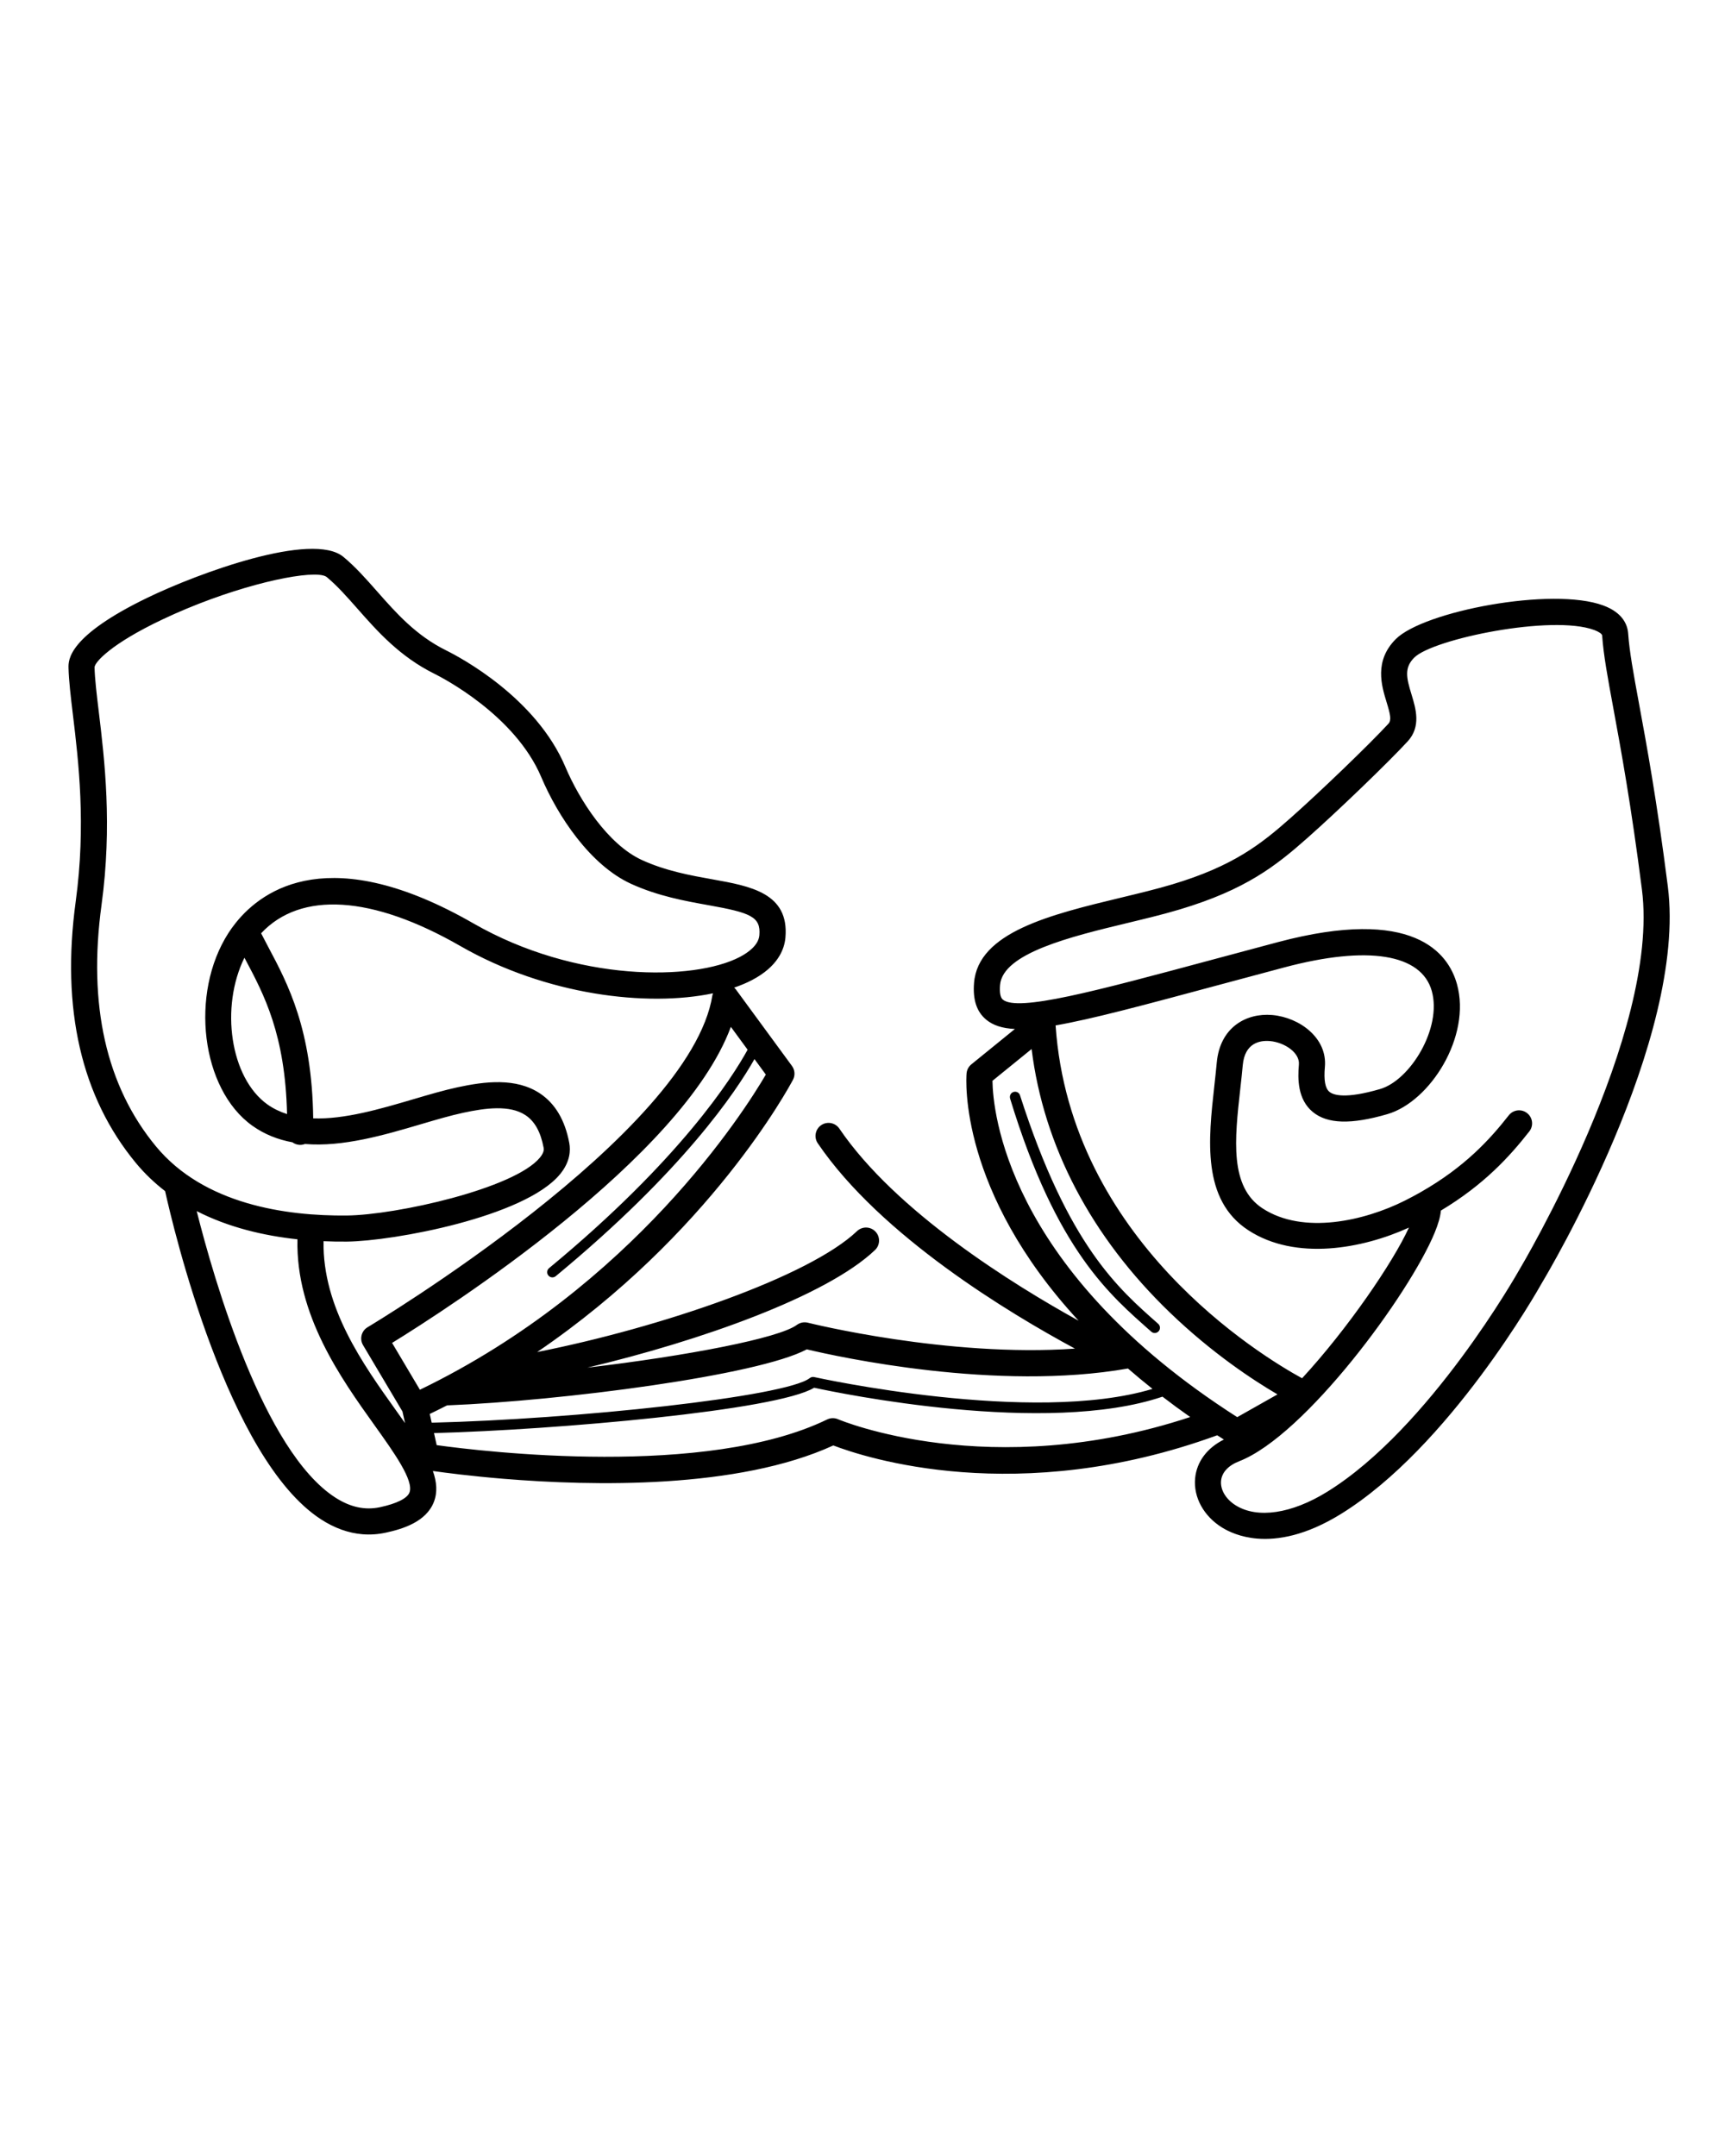 <svg xmlns="http://www.w3.org/2000/svg" xmlns:xlink="http://www.w3.org/1999/xlink" version="1.1" x="0px" y="0px" viewBox="0 0 100 125" style="enable-background:new 0 0 100 100;" xml:space="preserve"><path d="M96.685,51.387c-0.633-4.971-1.232-8.222-1.67-10.595c-0.322-1.747-0.554-3.009-0.628-4.055  c-0.036-0.513-0.314-1.212-1.434-1.63c-2.961-1.104-10.43,0.332-12.04,1.948c-1.261,1.266-0.824,2.697-0.534,3.645  c0.22,0.719,0.296,1.055,0.11,1.258c-1.08,1.175-3.945,3.936-5.677,5.47c-1.729,1.532-3.33,2.787-6.84,3.842  c-0.901,0.271-1.913,0.515-2.985,0.773c-4.074,0.982-8.287,1.998-8.521,4.947c-0.077,0.973,0.152,1.668,0.702,2.126  c0.399,0.331,0.931,0.507,1.667,0.542l-2.525,2.051c-0.16,0.13-0.26,0.32-0.277,0.525c-0.029,0.352-0.45,6.824,6.494,14.338  c-3.785-2.093-10.586-6.307-13.869-11.138c-0.235-0.346-0.705-0.435-1.051-0.201c-0.346,0.235-0.435,0.706-0.201,1.051  c3.658,5.384,11.144,9.877,14.91,11.906c-7.381,0.519-15.391-1.479-15.482-1.502c-0.221-0.055-0.455-0.009-0.638,0.126  c-1.042,0.775-6.38,1.799-12.146,2.479c6.506-1.541,13.86-4.136,16.675-6.818c0.303-0.289,0.314-0.768,0.026-1.07  c-0.288-0.302-0.767-0.314-1.07-0.026c-2.774,2.643-11.36,5.585-18.54,7.009c9.996-6.803,14.601-15.355,14.829-15.786  c0.135-0.256,0.112-0.567-0.059-0.801l-3.247-4.429c-0.031-0.042-0.066-0.078-0.104-0.112c0.374-0.128,0.719-0.273,1.03-0.435  c1.498-0.784,1.884-1.778,1.943-2.474c0.219-2.572-2.033-2.975-4.211-3.365c-1.275-0.228-2.72-0.487-4.109-1.123  c-1.969-0.902-3.622-3.474-4.439-5.402c-1.698-4.007-6.059-6.33-6.916-6.755c-1.747-0.866-2.888-2.161-3.992-3.412  c-0.643-0.73-1.252-1.42-1.957-2.006c-1.799-1.495-8.424,0.946-11.352,2.362c-4.628,2.239-4.595,3.621-4.585,4.076  c0.018,0.743,0.128,1.657,0.255,2.715c0.324,2.694,0.768,6.384,0.162,10.826c-0.85,6.229,0.323,11.329,3.488,15.16  c0.515,0.623,1.086,1.161,1.695,1.632c0.481,2.171,3.633,15.525,9.033,19.027c0.786,0.51,1.591,0.799,2.406,0.866  c0.448,0.037,0.9,0.007,1.352-0.091c0.984-0.212,2.343-0.628,2.79-1.783c0.215-0.557,0.167-1.151-0.058-1.793  c0.743,0.106,2.203,0.296,4.095,0.452c5.187,0.429,13.586,0.601,19.118-1.933c1.811,0.696,10.693,3.63,22.255-0.59  c0.127,0.083,0.258,0.165,0.388,0.247c-0.976,0.487-1.581,1.29-1.669,2.253c-0.101,1.098,0.499,2.19,1.566,2.851  c0.378,0.234,1.061,0.558,2.033,0.639c1.192,0.098,2.818-0.17,4.847-1.422c6.289-3.883,11.442-13.014,11.646-13.379  C89.716,73.83,97.815,60.262,96.685,51.387z M9.04,66.463c-2.884-3.491-3.946-8.198-3.155-13.991  c0.633-4.634,0.175-8.436-0.159-11.212c-0.123-1.02-0.229-1.9-0.245-2.57c0.005-0.299,0.97-1.369,3.924-2.77  c3.78-1.793,7.68-2.711,9.074-2.596c0.216,0.018,0.371,0.061,0.457,0.128c0.616,0.512,1.186,1.159,1.79,1.843  c1.144,1.298,2.441,2.769,4.455,3.768c0.474,0.235,4.674,2.399,6.195,5.989c0.967,2.282,2.842,5.106,5.202,6.188  c1.564,0.717,3.177,1.005,4.473,1.237c2.45,0.438,3.062,0.667,2.97,1.746c-0.049,0.577-0.645,1.004-1.136,1.261  c-2.645,1.383-9.482,1.477-15.441-1.947c-8.248-4.739-12.183-2.018-13.771-0.04c-0.002,0.002-0.003,0.004-0.005,0.006  c-0.166,0.207-0.307,0.407-0.424,0.588c-2.263,3.518-1.582,9.05,1.374,11.169c0.716,0.513,1.505,0.816,2.335,0.969  c0.11,0.081,0.242,0.134,0.386,0.146c0.018,0.002,0.036,0.002,0.054,0.003c0.1,0.001,0.196-0.018,0.284-0.052  c2.204,0.186,4.623-0.526,6.703-1.14c0.887-0.262,1.725-0.509,2.473-0.67c1.271-0.273,2.695-0.471,3.614,0.142  c0.533,0.355,0.876,0.972,1.047,1.886c0.013,0.069,0.047,0.253-0.215,0.572c-1.474,1.793-8.328,3.33-11.204,3.357  C16.592,70.506,11.829,69.838,9.04,66.463z M21.046,77.987l2.285,3.848l0.15,0.674c-0.17-0.242-0.347-0.49-0.529-0.744  c-1.91-2.673-4.258-5.961-4.196-9.802c0.466,0.02,0.92,0.028,1.354,0.023c2.675-0.026,10.317-1.427,12.358-3.91  c0.587-0.714,0.614-1.379,0.533-1.811c-0.246-1.318-0.817-2.283-1.696-2.868c-1.388-0.924-3.19-0.701-4.771-0.361  c-0.803,0.173-1.668,0.428-2.583,0.698c-1.908,0.563-3.979,1.171-5.794,1.107c-0.069-5.164-1.469-7.8-2.605-9.937  c-0.145-0.273-0.282-0.535-0.415-0.794c2.289-2.45,6.425-2.206,11.55,0.739c4.966,2.853,10.821,3.545,14.648,2.741  c-0.012,0.037-0.029,0.072-0.035,0.111c-1.281,8.041-19.806,19.139-19.993,19.25C20.951,77.164,20.832,77.628,21.046,77.987z   M16.64,64.591c-0.405-0.13-0.789-0.31-1.141-0.561c-2.161-1.549-2.74-5.643-1.329-8.503c0.016,0.03,0.031,0.058,0.047,0.088  C15.309,57.669,16.535,59.979,16.64,64.591z M23.737,86.533c-0.131,0.339-0.734,0.641-1.697,0.849  c-0.88,0.19-1.735,0.004-2.615-0.566c-4.149-2.69-7.002-12.553-8.022-16.598c1.857,0.951,3.908,1.428,5.841,1.634  c-0.103,4.383,2.526,8.066,4.476,10.793C22.843,84.217,24.004,85.841,23.737,86.533z M24.342,80.574l-1.612-2.715  c3.198-1.971,16.823-10.717,19.639-18.324l0.971,1.325c-0.889,1.619-3.909,6.383-11.51,12.664c-0.129,0.107-0.147,0.297-0.041,0.426  c0.054,0.066,0.13,0.102,0.208,0.109c0.076,0.006,0.154-0.016,0.218-0.068c7.387-6.104,10.466-10.717,11.522-12.588l0.659,0.899  C43.138,64.451,36.705,74.597,24.342,80.574z M25.026,82.485l-0.113-0.507c0.339-0.163,0.673-0.328,1.003-0.497  c6.649-0.265,18.024-1.731,20.854-3.248c1.832,0.436,11.01,2.452,18.619,1.11c0.452,0.393,0.927,0.787,1.423,1.182  c-6.968,2.101-19.481-0.657-19.614-0.686c-0.088-0.02-0.182,0.001-0.253,0.058C45.56,80.99,33.298,82.284,25.026,82.485z   M48.583,82.285c-0.203-0.089-0.434-0.084-0.633,0.013c-7.011,3.408-19.925,1.863-22.635,1.488l-0.155-0.699  c7.089-0.189,19.886-1.312,22.036-2.629c1.462,0.317,13.45,2.803,20.194,0.518c0.512,0.394,1.047,0.787,1.607,1.181  C57.395,85.99,48.673,82.324,48.583,82.285z M57.534,62.663l2.269-1.843c0.698,5.628,3.454,10.888,8.029,15.291  c2.451,2.359,4.835,3.92,6.225,4.733l-2.334,1.319c-0.208-0.133-0.414-0.266-0.616-0.4c-0.007-0.005-0.013-0.009-0.02-0.014  C58.338,73.329,57.559,64.404,57.534,62.663z M73.762,58.849c-0.009-0.001-0.019-0.002-0.028-0.002  c-1.46-0.121-3.009,0.685-3.198,2.767c-0.041,0.448-0.092,0.904-0.142,1.362c-0.343,3.09-0.732,6.592,1.978,8.355  c2.745,1.784,6.621,1.068,9.305-0.158c-0.926,2.025-3.557,5.877-6.194,8.736c-2.406-1.317-13.437-8.017-14.289-20.458  c2.086-0.361,5.072-1.164,9.412-2.332c1.188-0.32,2.472-0.665,3.859-1.034c4.825-1.283,7.937-0.782,8.538,1.375  c0.598,2.147-1.248,5.171-2.999,5.681c-2.013,0.586-2.704,0.352-2.937,0.16c-0.246-0.203-0.331-0.675-0.262-1.444  C76.956,60.183,75.343,58.993,73.762,58.849z M88.062,73.644c-0.051,0.091-5.175,9.173-11.133,12.852  c-2.055,1.269-4.032,1.563-5.287,0.785c-0.576-0.357-0.904-0.903-0.856-1.426c0.045-0.486,0.418-0.889,1.052-1.136  c3.828-1.491,9.865-9.691,11.33-13.247c0.212-0.516,0.332-0.935,0.361-1.285c2.51-1.506,3.995-3.145,5.127-4.59  c0.258-0.329,0.2-0.805-0.129-1.062c-0.328-0.258-0.805-0.2-1.062,0.129c-1.097,1.401-2.554,2.998-5.089,4.444  c-0.01,0.005-0.02,0.011-0.029,0.017c-0.288,0.163-0.59,0.325-0.906,0.484c-2.327,1.169-5.882,1.99-8.243,0.454  c-1.928-1.254-1.623-4.005-1.299-6.918c0.052-0.468,0.104-0.934,0.145-1.391c0.12-1.313,1.023-1.441,1.564-1.396  c0.006,0,0.012,0.001,0.018,0.001c0.841,0.076,1.734,0.675,1.672,1.362c-0.075,0.833-0.074,2.024,0.807,2.749  c0.847,0.697,2.22,0.737,4.323,0.125c2.477-0.721,4.878-4.507,4.033-7.541c-0.503-1.806-2.521-4.522-10.384-2.431  c-1.389,0.369-2.675,0.715-3.864,1.035c-6.751,1.816-11.211,3.016-12.078,2.296c-0.142-0.118-0.196-0.401-0.161-0.842  c0.147-1.855,4.15-2.82,7.367-3.595c1.092-0.263,2.125-0.512,3.065-0.795c3.806-1.143,5.539-2.501,7.408-4.159  c1.761-1.56,4.682-4.376,5.788-5.578c0.792-0.862,0.477-1.895,0.224-2.725c-0.295-0.965-0.433-1.54,0.159-2.134  c1.075-1.079,7.988-2.511,10.44-1.598c0.268,0.1,0.446,0.225,0.453,0.317c0.079,1.131,0.319,2.428,0.65,4.223  c0.434,2.356,1.029,5.582,1.657,10.512C96.247,59.931,88.156,73.486,88.062,73.644z"/><path d="M59.128,63.495c-0.051-0.159-0.231-0.238-0.388-0.18c-0.157,0.057-0.229,0.228-0.18,0.388  c2.694,8.837,5.824,11.416,8.181,13.505c0.051,0.045,0.113,0.07,0.176,0.075c0.092,0.008,0.186-0.027,0.252-0.101  c0.111-0.125,0.099-0.317-0.026-0.428C64.838,74.714,61.933,72.238,59.128,63.495z"/></svg>